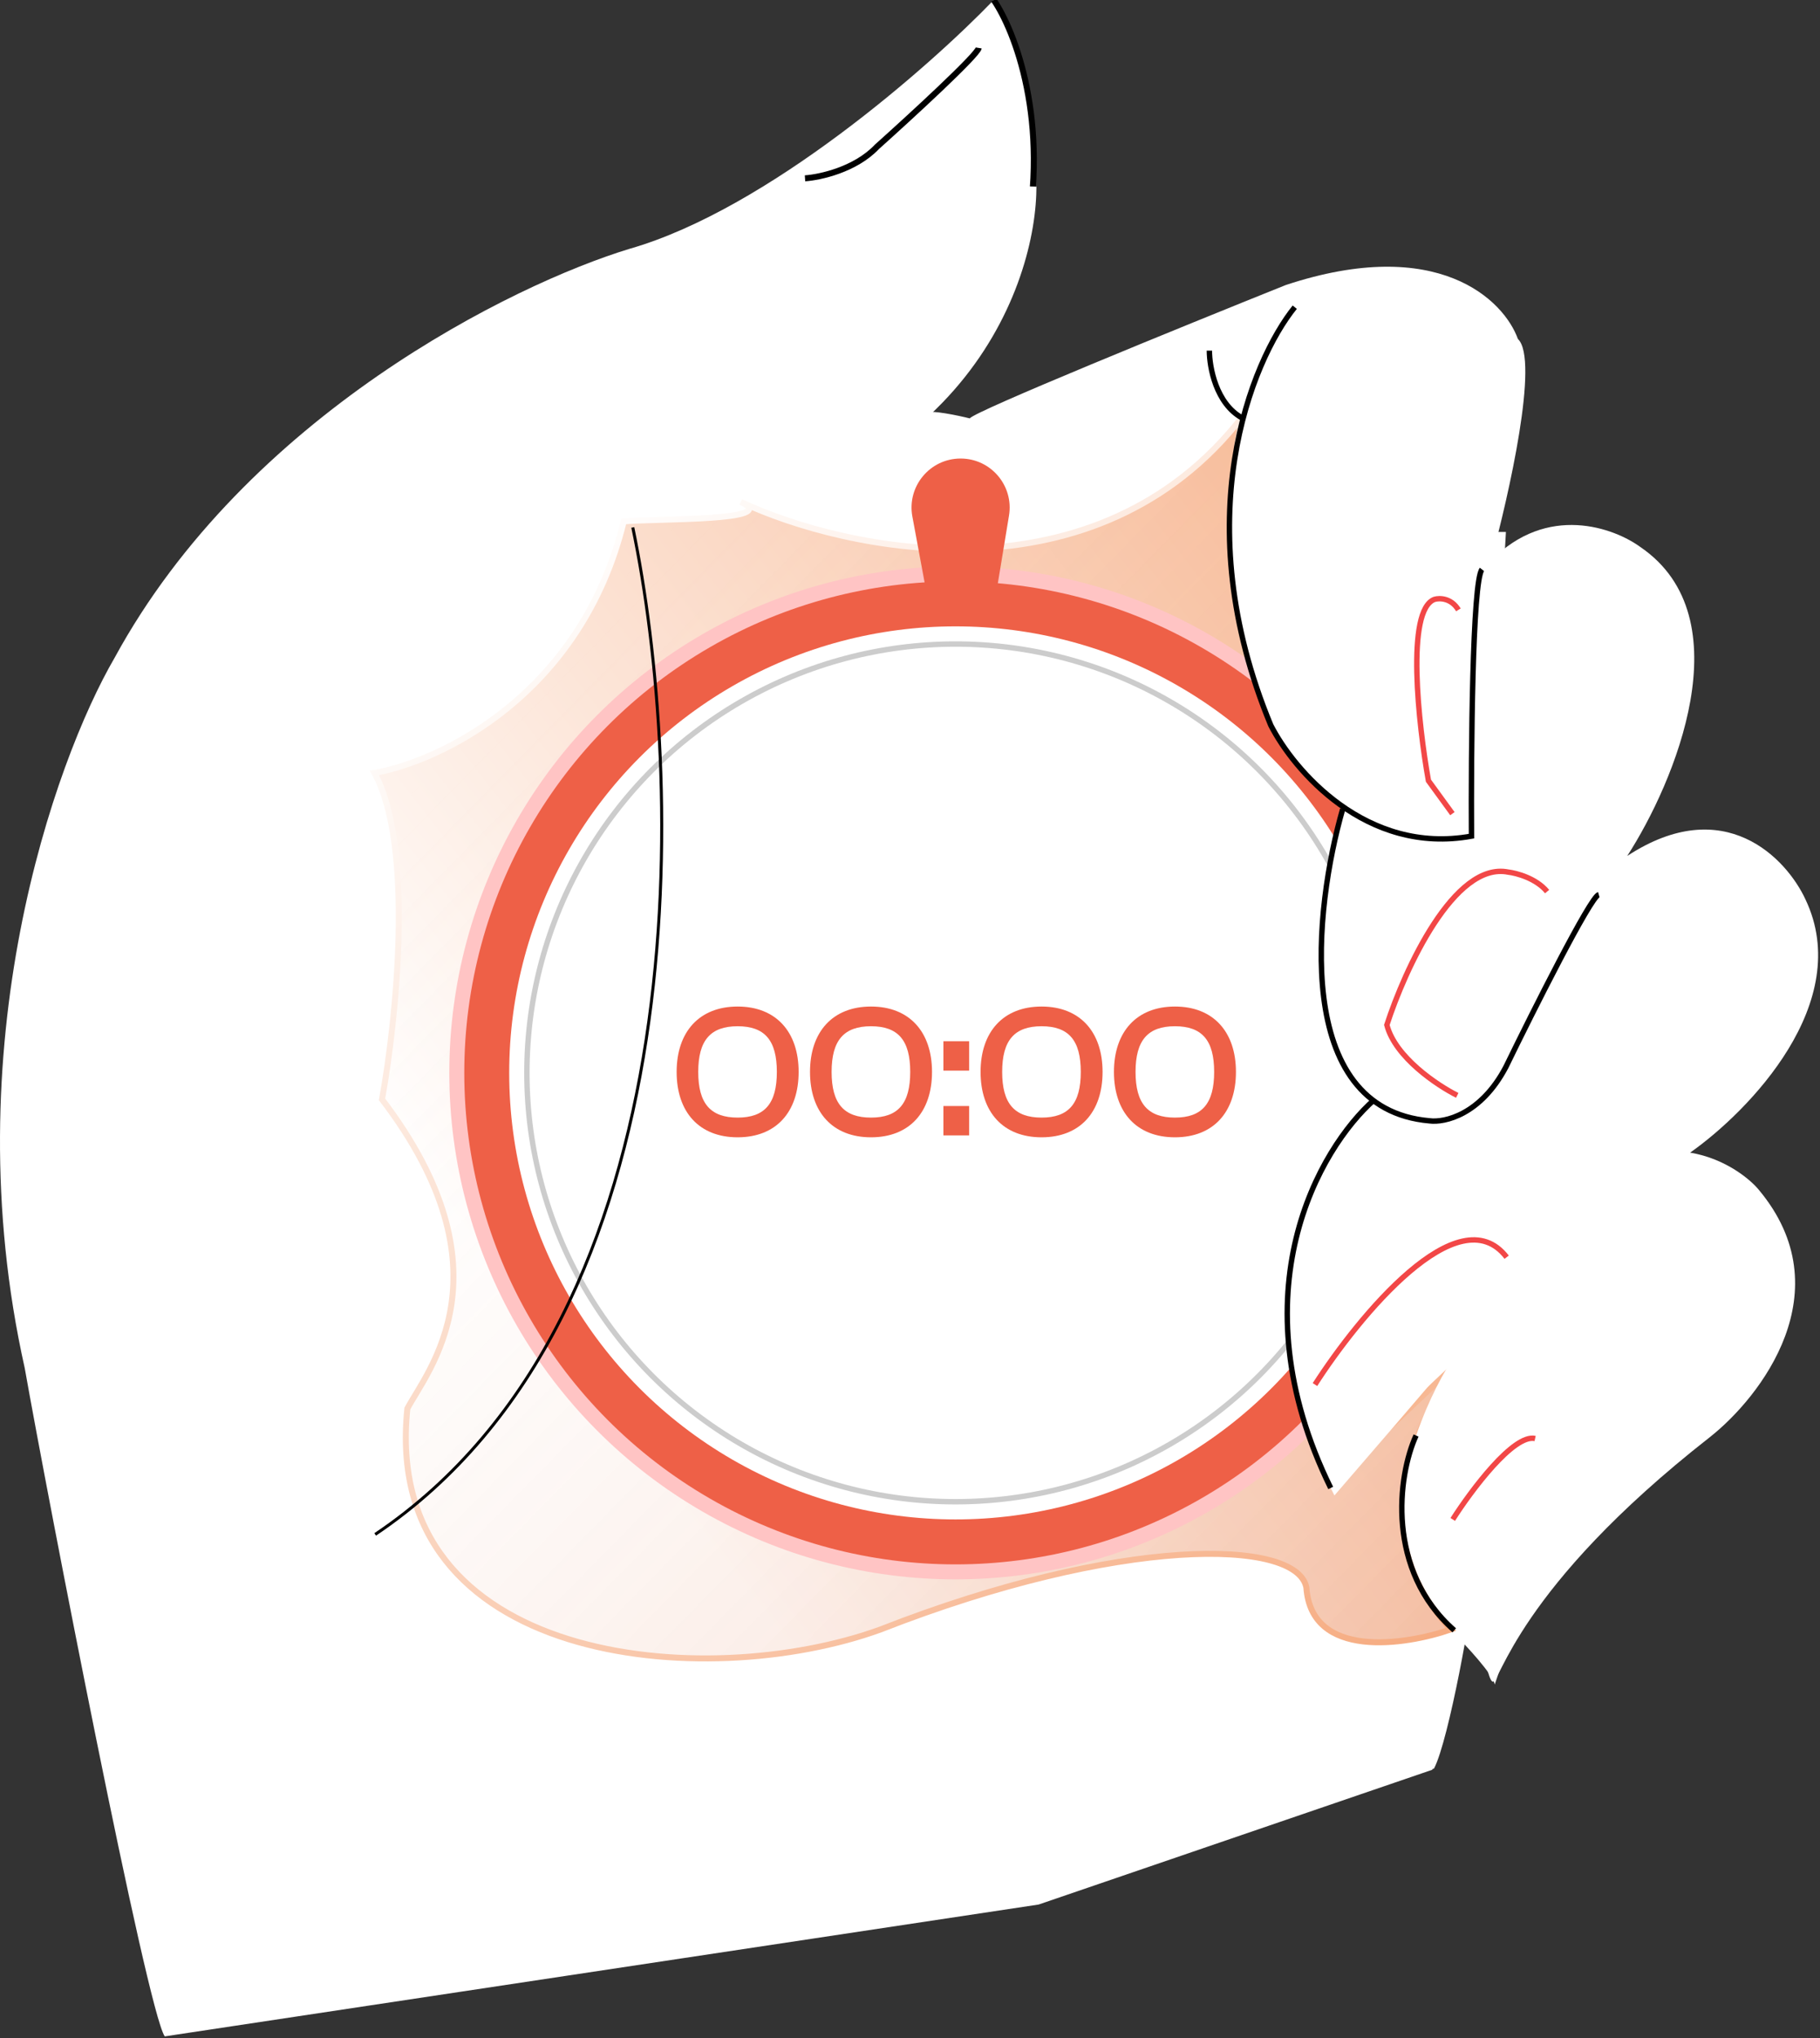 <svg width="956" height="1070" viewBox="0 0 956 1070" fill="none" xmlns="http://www.w3.org/2000/svg">
<rect x="0" y="0" width="956" height="1070" fill="#333333" stroke="none"/>
<g id="Group 9">
<g id="fingerbody">
<path id="Vector 1" d="M773.316 835.465C773.946 841.129 761.13 913.519 753.263 928.466L546.364 999.268L284.782 579.962L485.788 216.511C489.565 215.253 503.096 218.085 509.389 219.658C511.907 215.882 621.099 171.408 675.381 149.643C755.309 123.21 789.975 157.51 797.318 177.964C808.646 188.663 792.598 260.042 783.157 294.394C812.737 264.185 847.928 277.087 861.826 287.314C915.951 324.445 879.658 410.824 854.746 449.372C905.724 416.016 938.398 450.683 948.362 472.186C974.166 526.31 918.73 583.371 887.787 605.136C906.668 608.283 919.779 619.559 923.975 624.804C968.03 677.669 925.024 733.367 898.014 754.607C796.531 834.063 787.878 884.411 783.944 882.838C780.011 881.265 772.53 828.385 773.316 835.465Z" fill="white"/>
<g id="Group 3">
<g id="Group 2">
<path id="Vector 10" d="M701.733 782.142C651.384 680.187 693.599 603.825 722.182 578.389L741.062 613.79L889.751 578.389L785.122 884.412C784.492 879.377 770.175 863.958 763.094 856.877C727.851 826.669 736.871 777.16 745.787 756.181C751.844 731.955 765.459 710.258 776.165 696.579L701.733 782.142Z" fill="white"/>
</g>
</g>
</g>
<path id="thumbLine" d="M332.384 276.915C359.131 404.883 369.516 689.77 197.073 805.571" stroke="black" stroke-width="1.573"/>
<g id="entireThumb">
<g id="Group 8">
<g id="thumb">
<path id="Vector 1_2" d="M521.976 0C574.842 97.55 519.354 185.397 485.002 217.126L455.494 287.142L485.002 604.965L752.476 929.081L545.577 999.883L86.536 1069.11C77.096 1055.27 24.788 784.855 12.988 718.248C-24.773 549.582 28.721 399.376 60.189 345.357C129.418 218.228 269.449 149.209 330.811 130.591C403.186 109.822 488.411 34.877 521.976 0Z" fill="white"/>
<path id="Vector 2" d="M521.976 0C532.99 15.996 551.713 63.879 538.497 127.444M422.853 93.616C430.72 93.092 449.286 89.053 460.614 77.096C478.184 61.362 513.48 28.95 514.109 25.174" stroke="black" stroke-width="3.147"/>
</g>
<path id="Vector 12" d="M542.816 99.499C542.026 153.688 498.904 264.894 332.735 276.203C125.024 290.339 343.002 89.29 542.816 99.499Z" fill="white" stroke="white" stroke-width="3.147"/>
</g>
</g>
<g id="pumDark">
<path d="M327.642 273.729C305.281 364.919 231.012 399.771 196.672 405.798C217.755 444.161 208.119 536.032 200.665 577.173C269.664 667.734 224.361 719.836 213.98 739.489C199.924 874.074 370.469 889.002 462.574 855.461C587.793 806.407 681.152 807.507 686.21 833.449C688.766 871.183 737.853 863.846 762.077 855.461C709.689 798.231 750.364 730.991 777.25 704.525L699.786 777.635C649.315 682.671 694.196 603.377 722.945 575.601C679.502 539.124 695.261 457.682 708.571 421.52C638.933 372.466 642.288 265.868 652.669 218.7C576.004 317.437 445.035 289.713 389.133 263.509C410.935 273.729 344.678 272.157 327.642 273.729Z" fill="url(#paint0_linear_2_276)"/>
<path d="M327.642 273.729C305.281 364.919 231.012 399.771 196.672 405.798C217.755 444.161 208.119 536.032 200.665 577.173C269.664 667.734 224.361 719.836 213.98 739.489C199.924 874.074 370.469 889.002 462.574 855.461C587.793 806.407 681.152 807.507 686.21 833.449C688.766 871.183 737.853 863.846 762.077 855.461C709.689 798.231 750.364 730.991 777.25 704.525L699.786 777.635C649.315 682.671 694.196 603.377 722.945 575.601C679.502 539.124 695.261 457.682 708.571 421.52C638.933 372.466 642.288 265.868 652.669 218.7C576.004 317.437 445.035 289.713 389.133 263.509C410.935 273.729 344.678 272.157 327.642 273.729Z" fill="url(#paint1_linear_2_276)" fill-opacity="0.2"/>
<path d="M327.642 273.729C305.281 364.919 231.012 399.771 196.672 405.798C217.755 444.161 208.119 536.032 200.665 577.173C269.664 667.734 224.361 719.836 213.98 739.489C199.924 874.074 370.469 889.002 462.574 855.461C587.793 806.407 681.152 807.507 686.21 833.449C688.766 871.183 737.853 863.846 762.077 855.461C709.689 798.231 750.364 730.991 777.25 704.525L699.786 777.635C649.315 682.671 694.196 603.377 722.945 575.601C679.502 539.124 695.261 457.682 708.571 421.52C638.933 372.466 642.288 265.868 652.669 218.7C576.004 317.437 445.035 289.713 389.133 263.509C410.935 273.729 344.678 272.157 327.642 273.729Z" stroke="url(#paint2_linear_2_276)" stroke-width="3.147"/>
</g>
<g id="clock">
<circle id="Ellipse 2" cx="501.908" cy="563.271" r="261.968" fill="#EE6047" stroke="#FFC4C4" stroke-width="7.867"/>
<circle id="Ellipse 1" cx="501.908" cy="563.27" r="234.434" fill="white"/>
<circle id="Ellipse 3" cx="501.908" cy="563.27" r="225.151" stroke="black" stroke-opacity="0.2" stroke-width="2.832"/>
<path id="00:00" d="M387.462 597.09C367.362 597.09 355.422 583.956 355.422 562.762C355.422 541.668 367.362 528.434 387.462 528.434C407.561 528.434 419.501 541.668 419.501 562.762C419.501 583.956 407.561 597.09 387.462 597.09ZM387.462 586.742C401.69 586.742 408.058 579.379 408.058 562.762C408.058 546.146 401.69 538.782 387.462 538.782C373.233 538.782 366.765 546.146 366.765 562.762C366.765 579.379 373.233 586.742 387.462 586.742ZM457.521 597.09C437.421 597.09 425.481 583.956 425.481 562.762C425.481 541.668 437.421 528.434 457.521 528.434C477.62 528.434 489.56 541.668 489.56 562.762C489.56 583.956 477.62 597.09 457.521 597.09ZM457.521 586.742C471.749 586.742 478.117 579.379 478.117 562.762C478.117 546.146 471.749 538.782 457.521 538.782C443.292 538.782 436.824 546.146 436.824 562.762C436.824 579.379 443.292 586.742 457.521 586.742ZM509.072 562.066H495.54V546.643H509.072V562.066ZM509.072 596.095H495.54V580.673H509.072V596.095ZM547.111 597.09C527.011 597.09 515.071 583.956 515.071 562.762C515.071 541.668 527.011 528.434 547.111 528.434C567.21 528.434 579.15 541.668 579.15 562.762C579.15 583.956 567.21 597.09 547.111 597.09ZM547.111 586.742C561.339 586.742 567.708 579.379 567.708 562.762C567.708 546.146 561.339 538.782 547.111 538.782C532.882 538.782 526.414 546.146 526.414 562.762C526.414 579.379 532.882 586.742 547.111 586.742ZM617.17 597.09C597.071 597.09 585.13 583.956 585.13 562.762C585.13 541.668 597.071 528.434 617.17 528.434C637.269 528.434 649.209 541.668 649.209 562.762C649.209 583.956 637.269 597.09 617.17 597.09ZM617.17 586.742C631.398 586.742 637.767 579.379 637.767 562.762C637.767 546.146 631.398 538.782 617.17 538.782C602.941 538.782 596.474 546.146 596.474 562.762C596.474 579.379 602.941 586.742 617.17 586.742Z" fill="#EE6047"/>
</g>
<path id="pamLine" d="M332.384 276.915C359.131 404.883 369.516 689.77 197.073 805.571" stroke="black" stroke-width="1.573"/>
<g id="fingeroutline">
<path id="Vector 8" d="M765.449 575.07C754.96 569.826 732.88 555.088 728.475 538.096C737.915 508.988 763.876 452.189 792.197 457.854C796.655 458.378 806.987 461.158 812.651 468.081" stroke="#F24747" stroke-width="1.573"/>
<path id="Vector 7" d="M762.91 427.172L750.323 409.865C745.078 380.495 738.365 320.34 753.47 314.676C756.092 313.889 762.281 313.889 766.057 320.182" stroke="#F24747" stroke-width="1.573"/>
<path id="Vector" d="M721.402 577.78C682.54 548.564 692.814 468.099 705.275 424.813C716.422 432.418 745.559 445.896 772.93 438.974C717.547 449.043 679.576 404.359 667.514 380.758C622.83 273.139 657.287 189.593 680.101 161.272L750.903 279.275H791.024L782.757 424.813L828.385 465.721L839.799 450.774L852.772 469.654L833.105 490.895L816.584 526.296L766.236 856.706C730.363 825.238 734.12 774.89 743.823 753.65C750.654 734.141 758.539 719.874 764.856 710.66C749.427 728.955 718.512 764.813 700.941 785.117L698.981 781.184C648.864 679.069 692.806 603.301 721.402 577.78Z" fill="white"/>
</g>
<g id="nailsoutline">
<path id="Vector 4" d="M705.275 424.812C690.328 476.734 678.527 582.151 750.903 588.444C758.77 589.493 777.808 585.297 791.024 560.123C805.447 530.491 835.393 470.913 839.799 469.654" stroke="black" stroke-width="2.832"/>
<path id="Vector 8_2" d="M765.449 575.07C754.96 569.826 732.88 555.088 728.475 538.096C737.915 508.988 763.876 452.189 792.197 457.854C796.655 458.378 806.987 461.158 812.651 468.081" stroke="#F24747" stroke-width="2.832"/>
<path id="Vector 3" d="M635.26 184.086C635.26 192.74 638.721 211.935 652.567 219.487M680.101 161.272C657.287 189.593 622.83 273.139 667.514 380.758C679.576 404.359 717.547 449.043 772.93 438.974C772.668 394.919 773.402 305.236 778.437 298.943" stroke="black" stroke-width="2.832"/>
<path id="Vector 7_2" d="M762.91 427.173L750.323 409.866C745.078 380.496 738.365 320.341 753.47 314.677C756.092 313.89 762.281 313.89 766.057 320.183" stroke="#F24747" stroke-width="2.832"/>
<path id="Vector 9" d="M690.714 726.902C713.79 690.976 766.236 627.307 791.41 660.033M763.089 797.704C772.792 782.495 795.029 752.705 806.357 755.223" stroke="#F24747" stroke-width="2.832"/>
<path id="Vector 5" d="M721.795 577.431C693.212 602.605 648.633 678.599 698.981 781.183M743.823 753.649C734.12 774.89 728.003 824.451 763.876 855.919" stroke="black" stroke-width="2.832"/>
</g>
<path id="StopButton" d="M479.246 271.199C476.304 255.354 488.465 240.727 504.58 240.727V240.727C520.486 240.727 532.594 254.997 530.003 270.691L523.52 309.963C522.022 319.035 514.179 325.69 504.985 325.69V325.69C495.932 325.69 488.167 319.234 486.514 310.334L479.246 271.199Z" fill="#EE6047"/>
</g>
<defs>
<linearGradient id="paint0_linear_2_276" x1="288.511" y1="704.525" x2="1019.36" y2="135.269" gradientUnits="userSpaceOnUse">
<stop stop-color="white"/>
<stop offset="1" stop-color="#F49660"/>
</linearGradient>
<linearGradient id="paint1_linear_2_276" x1="252.574" y1="370.422" x2="770.044" y2="879.323" gradientUnits="userSpaceOnUse">
<stop stop-color="white" stop-opacity="0"/>
<stop offset="0.95" stop-color="#D44300"/>
</linearGradient>
<linearGradient id="paint2_linear_2_276" x1="282.122" y1="277.66" x2="741.701" y2="881.328" gradientUnits="userSpaceOnUse">
<stop stop-color="white"/>
<stop offset="1" stop-color="#F6AB80"/>
</linearGradient>
</defs>
</svg>
